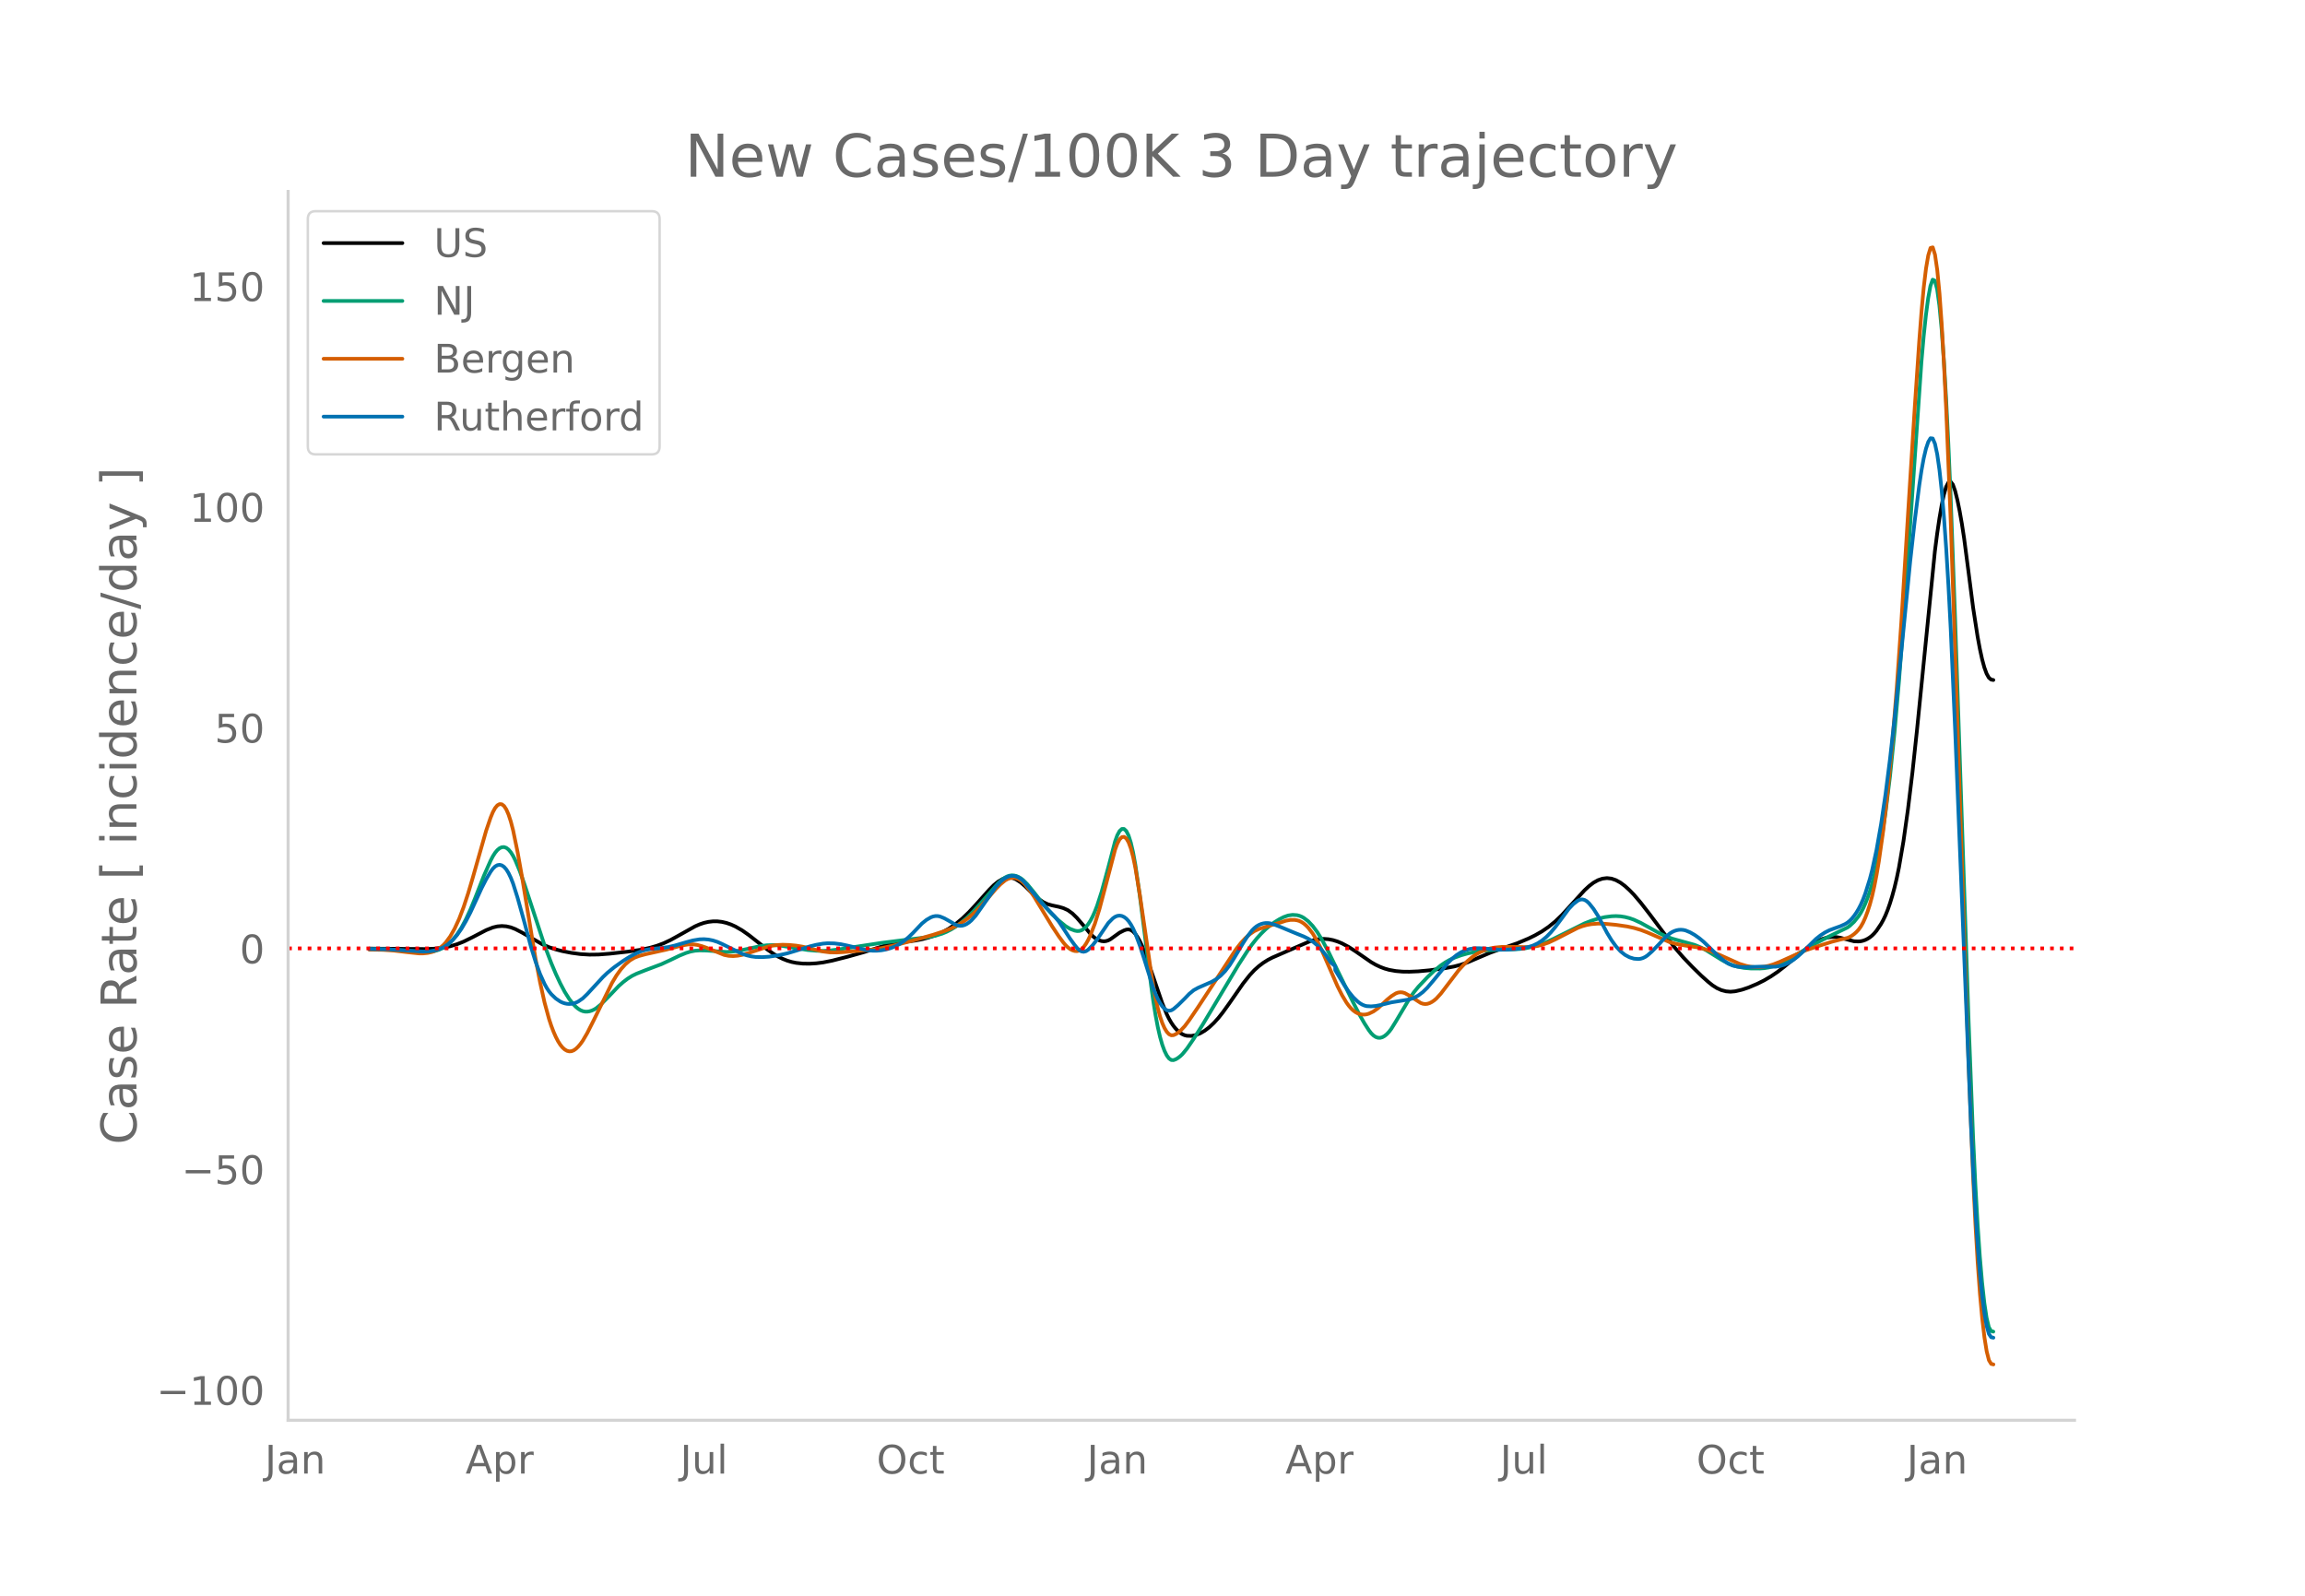 <svg height="864" viewBox="0 0 936 648" width="1248" xmlns="http://www.w3.org/2000/svg" xmlns:xlink="http://www.w3.org/1999/xlink"><defs><style>*{stroke-linecap:butt;stroke-linejoin:round}</style></defs><g id="figure_1"><path d="M0 648h936V0H0z" style="fill:#fff" id="patch_1"/><g id="axes_1"><path d="M117 576.72h725.4V77.76H117z" style="fill:none" id="patch_2"/><path clip-path="url(#p127ed551c4)" d="m149.973 385.185 12.77.105 10.032.09 3.649-.158 3.648-.415 2.737-.561 2.736-.81 2.736-1.08 3.649-1.801 5.472-2.855 2.737-1.088 1.824-.436 1.824-.154 1.824.131 1.825.419 1.824.703 2.736 1.416 8.21 4.752 2.735 1.18 2.737.9 2.736.705 3.649.709 3.648.49 3.648.22 3.649-.045 4.56-.343 7.297-.81 5.473-.807 3.648-.787 2.737-.792 2.736-1.02 2.736-1.277 3.649-2.015 6.384-3.58 1.825-.806 1.824-.617 1.824-.413 1.824-.206 1.825.005 1.824.217 1.824.424 1.824.627 1.824.828 2.737 1.575 2.736 1.92 3.649 2.864 3.648 2.848 2.736 1.917 1.824 1.087 1.825.905 1.824.725 1.824.55 1.824.373 2.737.299 2.736.041 2.736-.163 2.737-.348 3.648-.719 6.385-1.618 6.385-1.79 10.033-3.14 2.736-.537 3.649-.506 4.56-.575 2.736-.52 2.737-.713 2.736-.924 2.736-1.174 2.737-1.489 2.736-1.864 2.736-2.251 2.737-2.632 2.736-2.945 5.473-6.114 1.824-1.845 1.824-1.484 1.824-1.062.912-.347.913-.197.912-.042.912.113.912.267.912.418 1.824 1.185 1.824 1.575 3.649 3.612 1.824 1.541 1.824 1.247 1.825.868 1.824.497 2.736.58 1.824.528 1.825.829 1.824 1.31 1.824 1.79 2.736 3.174 2.737 3.295.912.915.912.756.912.597.912.438.912.276.912.099.912-.096.912-.292.913-.489 3.648-2.63 1.824-.924.912-.318.912-.097.913.24.912.598.912.959.912 1.31.912 1.627.912 1.905 1.824 4.624 6.385 18.677 1.824 4.45.912 1.85.913 1.596.912 1.346.912 1.127.912.94.912.758.912.576.912.395.912.22 1.824.054 1.825-.351 1.824-.737 1.824-1.073 1.824-1.397 1.825-1.716 1.824-2.012 1.824-2.299 2.736-3.808 5.473-7.88 2.736-3.45 1.825-1.958 1.824-1.639 1.824-1.371 1.824-1.154 1.824-.944 5.473-2.393 10.033-4.34 1.824-.5 1.825-.294 1.824-.084 1.824.135 1.824.356 1.825.563 1.824.755 2.736 1.456 2.736 1.75 6.385 4.421 1.824 1.05 1.825.871 1.824.693 1.824.525 2.736.488 2.737.237 2.736.033 3.648-.157 4.561-.424 6.385-.86 3.648-.694 2.737-.723 2.736-.966 4.56-1.95 4.56-1.931 3.65-1.325 7.296-2.51 4.56-1.917 2.737-1.338 2.736-1.553 2.737-1.867 2.736-2.222 2.736-2.635 3.649-3.998 5.473-5.996 1.824-1.687 1.824-1.396 1.824-1.016 1.824-.631 1.825-.223 1.824.208 1.824.63 1.824 1.003 1.824 1.364 1.825 1.655 1.824 1.88 2.736 3.211 3.649 4.698 10.033 13.383 3.648 4.204 3.649 3.817 3.648 3.573 2.736 2.452 1.825 1.464 1.824 1.158 1.824.813 1.824.472 1.825.15 1.824-.162 2.736-.624 2.736-.91 3.649-1.547 2.736-1.37 2.737-1.606 2.736-1.858 2.736-2.133 10.033-8.207 1.825-1.21 1.824-1.019 1.824-.81 1.824-.535 1.824-.244 1.825.04 1.824.303 5.473 1.421 1.824.07.912-.09.912-.206.912-.327.912-.449.912-.574.912-.727.913-.902.912-1.083 1.824-2.711.912-1.642.912-1.913.912-2.256.912-2.616.912-2.975.912-3.355.913-3.834.912-4.413 1.824-10.626 1.824-12.955 1.824-15.01 1.825-16.997 7.296-72.86.913-7.082.912-6.19.912-5.299.912-4.358.912-3.18.912-1.761.912-.296.912 1.171.912 2.575.913 3.675.912 4.467.912 5.199.912 5.93 1.824 13.944 1.824 14.165 1.825 11.792.912 4.944.912 4.203.912 3.361.912 2.5.912 1.64.912.776.912.174h0" style="fill:none;stroke:#000;stroke-linecap:round;stroke-width:1.5" id="line2d_1"/><path clip-path="url(#p127ed551c4)" d="m149.973 385.385 7.297.117 5.472.356 9.121.735 2.737-.106 1.824-.281 1.824-.541 1.824-.84 1.825-1.277 1.824-1.753 1.824-2.247 1.824-2.827 1.824-3.424 1.825-3.953 1.824-4.415 3.648-9.284 2.737-6.177.912-1.752.912-1.433.912-1.094.912-.754.912-.41.912-.052.912.324.912.703.913 1.081.912 1.46.912 1.823 1.824 4.399 1.824 5.13 8.21 24.983 2.736 7.207 1.824 4.323 1.824 3.908 1.824 3.461 1.824 2.893 1.825 2.295.912.92.912.752.912.57.912.383.912.197.912.016.912-.143.912-.28.913-.412.912-.545 1.824-1.478 2.736-2.745 4.56-4.776 1.825-1.614 1.824-1.396 1.824-1.146 1.825-.89 3.648-1.432 6.385-2.405 3.648-1.682 3.649-1.764 2.736-1.12 1.824-.568 1.824-.344 1.825-.133 2.736.05 8.209.592 2.736-.182 2.737-.415 3.648-.784 4.56-.987 2.737-.353 2.736-.075 2.737.206 4.56.742 6.385 1.03 3.648.33 2.737.054 2.736-.15 3.648-.472 17.33-2.636 10.946-1.38 8.209-.981 2.736-.546 2.736-.843 1.825-.756 1.824-.935 1.824-1.117 1.824-1.305 2.737-2.311 2.736-2.708 2.736-3.054 7.297-8.373 1.824-1.593.912-.63.913-.467.912-.295.912-.125.912.046.912.215.912.378.912.531.912.684 1.825 1.815 2.736 3.34 4.56 5.85 2.737 2.965 2.736 2.573 2.736 2.24 1.825 1.091 1.824.693.912.182.912-.007.912-.27.912-.547.912-.824.912-1.105.913-1.404.912-1.72.912-2.037.912-2.358 1.824-5.654 2.736-10 2.737-10.48.912-2.513.912-1.676.912-.839.912-.002.912.854.912 1.806.913 2.855.912 3.923.912 4.99 1.824 12.63 2.736 21.518 1.825 14.797.912 6.507.912 5.677.912 4.846.912 4.016.912 3.204.912 2.482.912 1.85.912 1.237.913.623.912.047.912-.341.912-.543.912-.708.912-.871 1.824-2.225 2.737-3.985 3.648-5.76 5.473-9.13 9.12-15.244 3.65-5.64 1.823-2.577 1.825-2.298 1.824-2.023 1.824-1.785 1.824-1.553 1.825-1.33 1.824-1.132 1.824-.938 1.824-.648 1.824-.263 1.825.128.912.23.912.363.912.498 1.824 1.4 1.824 1.93 1.825 2.446 1.824 2.956 2.736 5.09 3.649 7.484 6.384 13.063 2.737 5.272 1.824 3.187 1.824 2.835.912 1.18.912.906.912.614.913.323.912.032.912-.255.912-.515.912-.75.912-.978.912-1.21 1.824-2.95 5.473-9.19 1.824-2.646 1.824-2.224 3.649-3.853 2.736-2.618 2.737-2.215 1.824-1.238 1.824-1.038 1.824-.836 2.737-.991 2.736-.773 3.648-.736 3.649-.451 3.648-.207 10.033-.386 2.737-.355 2.736-.56 2.736-.822 2.737-1.058 2.736-1.264 12.77-6.354 2.736-1.062 2.736-.853 2.736-.624 2.737-.357 1.824-.073 1.824.102 1.824.285 1.825.464 1.824.637 2.736 1.262 3.649 2.018 3.648 2.03 2.736 1.328 2.737 1.037 3.648 1.016 5.473 1.522 2.736 1.131 1.824.956 2.737 1.72 3.648 2.266 2.736 1.473 1.825.738 1.824.54 2.736.527 2.737.223 3.648.022 1.824-.134 1.824-.297 1.825-.463 1.824-.639 1.824-.826 3.648-2.04 10.034-5.848 5.472-2.839 7.297-3.541.912-.642 1.825-1.694 1.824-2.255.912-1.421.912-1.71.912-2.013.912-2.314.912-2.634.912-3.04.913-3.537.912-4.048 1.824-9.634 1.824-11.848 1.824-14.722 1.824-17.767 1.825-20.916 1.824-24.17L780.24 147l.912-10.392.912-8.628.912-6.864.912-4.99.912-2.563.912.415.913 3.502.912 6.59.912 9.678.912 12.734.912 15.628.912 18.36.912 21.059 1.824 49.978 5.473 163.136 1.824 47.165.912 19.16.913 16.13.912 13.17.912 10.545.912 8.254.912 6.031.912 3.808.912 1.585.912.237h0" style="fill:none;stroke:#009e73;stroke-linecap:round;stroke-width:1.5" id="line2d_2"/><path clip-path="url(#p127ed551c4)" d="m149.973 385.615 5.472.084 4.56.313 5.474.65 4.56.484h1.824l1.825-.184 1.824-.408 1.824-.79 1.824-1.22.912-.808.912-.98 1.825-2.493 1.824-3.207 1.824-3.973 1.824-4.79 1.825-5.562 1.824-6.141 5.472-19.253 1.825-5.348.912-2.212.912-1.667.912-1.088.912-.51.912.082.912.72.912 1.41.912 2.11.913 2.81.912 3.51 1.824 8.837 1.824 10.226 5.473 33.123 1.824 9.502 1.824 8.244 1.824 6.69.913 2.765.912 2.408.912 2.082.912 1.762.912 1.442.912 1.124.912.818.912.523.912.23.913-.064.912-.357.912-.64.912-.883.912-1.083.912-1.273 1.824-3.109 2.737-5.424 7.296-14.908 1.825-3.053 1.824-2.545 1.824-2.034 1.824-1.55 1.825-1.093 1.824-.696 2.736-.744 8.21-1.815 6.384-1.7 2.736-.461 1.824-.03 1.825.25 1.824.473 1.824.638 7.297 2.958 1.824.363 1.824.095 1.825-.157 1.824-.34 2.736-.8 8.21-2.707 2.735-.457 2.737-.147 2.736.093 2.736.258 2.737.453 4.56 1.112 3.649.827 2.736.347 2.736.05 2.737-.154 6.384-.546 5.473-.483 3.648-.584 5.473-1.191 6.385-1.636 9.121-2.593 4.56-1.48 2.737-1.1 2.736-1.356 2.737-1.727 1.824-1.371 1.824-1.581 2.736-2.761 3.649-4.137 2.736-3.187 1.824-1.841 1.824-1.51.913-.527.912-.352.912-.175.912.001.912.178.912.358.912.542.912.728.912.912 1.825 2.304 1.824 2.672 2.736 4.498 4.56 7.503 2.737 4.129 1.824 2.46.912 1.067.913.88.912.681.912.482.912.282.912.07.912-.207.912-.549.912-.904.912-1.258.912-1.608.913-1.925 1.824-4.703 1.824-5.825 2.736-10.31 3.649-13.922.912-2.478.912-1.693.912-.91.912-.127.912.671.912 1.536.913 2.47.912 3.414.912 4.36 1.824 11.05 2.736 18.697 1.825 12.76.912 5.59.912 4.86.912 4.129.912 3.399.912 2.686.912 2.054.912 1.505.912.973.913.44.912-.06.912-.403.912-.585.912-.736 1.824-1.924 1.824-2.444 3.649-5.375 15.506-23.65 1.824-2.311 1.824-1.977 1.824-1.63 1.825-1.232 1.824-.83 3.648-1.147 5.473-1.614 1.824-.606 1.824-.331 1.824.013.913.143.912.27.912.434.912.603.912.773.912.942 1.824 2.384 1.825 3.046 1.824 3.697 3.648 8.339 2.737 6.267 1.824 3.605 1.824 3.046.912 1.257.912 1.064.912.873.912.68.913.494.912.322.912.171.912.024.912-.125.912-.269 1.824-.888 1.825-1.292 1.824-1.675 1.824-1.744 1.824-1.496 1.824-1.145.912-.32.913-.121.912.076.912.275 1.824 1.02 4.56 2.957.913.331.912.125.912-.083.912-.285.912-.464.912-.62.912-.77 1.825-1.994 7.296-9.58 1.825-1.997 1.824-1.768 1.824-1.52 1.824-1.247 1.825-.985 1.824-.755 1.824-.534 1.824-.331 2.736-.257 3.649-.026 6.385.102 2.736-.17 1.824-.293 1.824-.446 2.737-.957 2.736-1.289 9.121-4.675 1.824-.673 1.825-.501 1.824-.331 2.736-.223 2.736.08 4.561.432 4.56.663 2.737.597 2.736.803 2.737 1.042 9.12 3.96 2.737.723 3.648.64 4.56.675 2.737.63 2.737.906 3.648 1.52 8.209 3.683 2.736.826 1.825.36 1.824.177 1.824-.016 1.824-.2 1.824-.374 1.825-.548 2.736-1.078 10.033-4.511 4.56-1.549 6.385-2.04 3.649-.938 2.736-.626.912-.382.912-.528.913-.673.912-.82.912-.986.912-1.257.912-1.634.912-2.03.912-2.428.912-2.848.912-3.382.913-4.032.912-4.704.912-5.378 1.824-12.79 1.824-15.889 1.824-19.377 1.825-22.824 1.824-26.034 2.736-44.189 2.736-43.406 1.825-26.96.912-11.913.912-9.824.912-7.578.912-5.331.912-3 .912-.236.912 2.955.913 6.234.912 9.512.912 12.79.912 15.994.912 18.828 1.824 44.978 1.824 54.292 3.649 113.633 1.824 53.167 1.824 45.915.912 18.515.913 15.484.912 12.532.912 9.968.912 7.792.912 5.694.912 3.596.912 1.497.912.224h0" style="fill:none;stroke:#d55e00;stroke-linecap:round;stroke-width:1.5" id="line2d_3"/><path clip-path="url(#p127ed551c4)" d="m149.973 385.377 7.297.106 5.472.318 9.121.61 2.737-.136 1.824-.29 1.824-.53 1.824-.806 1.825-1.203 1.824-1.632 1.824-2.076 1.824-2.58 1.824-3.098 1.825-3.528 2.736-5.923 1.824-3.98 1.824-3.557 1.825-3.096.912-1.242.912-.892.912-.52.912-.15.912.227.912.626.912 1.05.912 1.48.913 1.907.912 2.336 1.824 5.753 2.736 9.848 2.737 10.21 1.824 5.874 1.824 5.006 1.824 4.055.912 1.642.912 1.384.913 1.137 1.824 1.753 1.824 1.239.912.431.912.307.912.183.912.06.913-.064.912-.187.912-.31.912-.437 1.824-1.255 1.824-1.755 6.385-6.915 1.824-1.745 2.737-2.232 3.648-2.602 2.736-1.718 2.737-1.43 1.824-.749 1.824-.542 1.824-.335 4.56-.464 2.737-.356 2.737-.626 4.56-1.334 2.736-.74 2.737-.45 1.824-.064 1.824.153 1.824.37 1.825.592 1.824.809 8.209 4.03 1.824.604 1.824.426 1.824.24 2.737.058 2.736-.175 3.648-.536 3.649-.805 3.648-1.089 5.473-1.732 2.736-.674 2.737-.47 1.824-.146 2.736.06 2.737.336 2.736.579 7.297 1.74 2.736.301 1.824.002 1.824-.163 1.825-.333 1.824-.511 1.824-.705 1.824-.963 1.825-1.238 1.824-1.507 1.824-1.747 3.648-3.845 1.825-1.478 1.824-1.061.912-.34.912-.177.912-.007.912.162 1.825.744 2.736 1.54 1.824 1.067.912.322.912.13.912-.062.913-.254.912-.443.912-.618.912-.777 1.824-2.025 2.736-3.886 5.473-7.85 1.824-1.98.912-.801.912-.653.913-.484.912-.312.912-.14.912.034.912.207.912.389.912.578.912.77.912.962 6.385 7.765 3.649 3.794 1.824 1.867 1.824 2.26 1.824 2.734 2.737 4.202 1.824 2.509.912 1.136.912.912.912.553.912.165.912-.223.912-.587 1.825-1.83 1.824-2.347 4.56-6.732 1.825-1.85.912-.635.912-.38.912-.115.912.15.912.413.912.685.912.99.913 1.324.912 1.668.912 2.01 1.824 4.91 1.824 5.578 3.649 11.729.912 2.35.912 2.015.912 1.682.912 1.343.912.984.912.601.912.215.913-.17.912-.53 1.824-1.557 2.736-2.697 1.824-1.897 1.825-1.5 1.824-1 5.472-2.4 1.825-1.057 1.824-1.442 1.824-1.86 1.824-2.38 1.825-2.912 3.648-6.088 1.824-2.817 1.824-2.367.913-.909.912-.721.912-.54.912-.383.912-.254.912-.131.912-.008.912.116 1.825.535 2.736 1.072 5.472 2.28 3.649 1.461 1.824.906 1.824 1.156 1.825 1.525 1.824 1.9 1.824 2.307 1.824 2.746 1.824 1.527v1.57l3.649 6.069 1.824 2.7 1.824 2.239 1.825 1.77.912.69.912.543.912.39.912.24 1.824.094 1.824-.161 1.825-.348 4.56-1.12 4.56-.742 2.737-.442 1.824-.618 1.824-.99 1.825-1.376 1.824-1.777 2.736-3.228 5.473-6.682 1.824-1.824 1.824-1.495 1.825-1.166 1.824-.835 1.824-.521 1.824-.27 1.824-.037 3.649.242 4.56.373 2.737-.006 3.648-.214 2.736-.333 2.737-.533 1.824-.568 1.824-.855 1.824-1.159 1.825-1.503 1.824-1.86 1.824-2.187 2.736-3.67 2.737-3.71 1.824-1.92 1.824-1.397.912-.407.912-.104.913.213.912.53.912.833 1.824 2.28 1.824 2.858 1.824 3.399 1.825 3.446 1.824 2.998 1.824 2.519 1.824 1.994 1.824 1.46 1.825.984 1.824.563 1.824.14.912-.118.912-.28.912-.443.913-.61 1.824-1.622 2.736-2.806 2.736-2.977 1.825-1.54.912-.564.912-.428.912-.295.912-.167.912-.041.912.085.912.212 1.825.76 1.824 1.042 1.824 1.282 1.824 1.506 2.737 2.643 2.736 2.696 2.736 2.33 1.824 1.213 1.825.79 1.824.404 1.824.194 1.824.028 5.473-.175 6.385.004 1.824-.27 1.824-.543 1.824-.832 1.825-1.135 1.824-1.435 2.736-2.542 4.56-4.496 1.825-1.443 1.824-1.189 1.824-.932 1.825-.684 2.736-.98 1.824-.83.912-.55.912-.733.912-.925.913-1.12.912-1.312.912-1.517.912-1.778.912-2.096.912-2.424 1.824-5.847.912-3.498 1.825-8.408 1.824-10.326 1.824-12.269 1.824-14.32 1.824-16.368 2.737-26.937 3.648-37.036 1.824-16.317 1.825-14.313.912-6.076.912-4.998.912-3.866.912-2.734.912-1.52.912.104.912 2.14.913 4.257.912 6.374.912 8.492.912 10.624.912 12.831.912 15.114.912 17.411 1.824 41.522 6.385 159.606.912 19.093.912 16.475.913 13.858.912 11.3.912 9.036.912 7.068.912 5.159.912 3.25.912 1.341.912.194h0" style="fill:none;stroke:#0072b2;stroke-linecap:round;stroke-width:1.5" id="line2d_4"/><path clip-path="url(#p127ed551c4)" d="M117 385.099h725.4" style="fill:none;stroke:red;stroke-dasharray:1.5,2.475;stroke-dashoffset:0;stroke-width:1.5" id="line2d_5"/><path d="M117 576.72V77.76" style="fill:none;stroke:#d3d3d3;stroke-linecap:square;stroke-linejoin:miter;stroke-width:1.25" id="patch_3"/><path d="M117 576.72h725.4" style="fill:none;stroke:#d3d3d3;stroke-linecap:square;stroke-linejoin:miter;stroke-width:1.25" id="patch_4"/><g id="matplotlib.axis_1"><g id="xtick_1"><g style="fill:#696969" transform="matrix(.16 0 0 -.16 107.54 598.378)" id="text_1"><defs><path d="M9.813 72.906h9.859V5.078q0-13.187-5-19.14-5-5.954-16.094-5.954h-3.75v8.297h3.078q6.531 0 9.219 3.672Q9.813-4.39 9.813 5.078z" id="DejaVuSans-74"/><path d="M34.281 27.484q-10.89 0-15.093-2.484-4.204-2.484-4.204-8.5 0-4.781 3.157-7.594 3.156-2.797 8.562-2.797 7.485 0 12 5.297 4.516 5.297 4.516 14.078v2zm17.922 3.72V0H43.22v8.297Q40.14 3.328 35.547.953q-4.594-2.375-11.234-2.375-8.391 0-13.36 4.719Q6 8.016 6 15.922q0 9.219 6.172 13.906 6.187 4.688 18.437 4.688h12.61v.89q0 6.203-4.078 9.594-4.078 3.39-11.453 3.39-4.688 0-9.141-1.124-4.438-1.125-8.531-3.375v8.312q4.921 1.906 9.562 2.844 4.64.953 9.031.953 11.875 0 17.735-6.156 5.86-6.14 5.86-18.64z" id="DejaVuSans-97"/><path d="M54.89 33.016V0h-8.984v32.719q0 7.765-3.031 11.61-3.031 3.858-9.078 3.858-7.281 0-11.484-4.64-4.204-4.625-4.204-12.64V0H9.08v54.688h9.03v-8.5q3.235 4.937 7.594 7.374Q30.078 56 35.797 56q9.422 0 14.25-5.828 4.844-5.828 4.844-17.156z" id="DejaVuSans-110"/></defs><use xlink:href="#DejaVuSans-74"/><use x="29.492" xlink:href="#DejaVuSans-97"/><use x="90.771" xlink:href="#DejaVuSans-110"/></g></g><g id="xtick_2"><g style="fill:#696969" transform="matrix(.16 0 0 -.16 189.035 598.378)" id="text_2"><defs><path d="M34.188 63.188 20.797 26.906h26.812zm-5.579 9.718h11.188L67.578 0h-10.25l-6.64 18.703h-32.86L11.188 0H.78z" id="DejaVuSans-65"/><path d="M18.11 8.203v-29H9.077v75.484h9.031v-8.296q2.844 4.875 7.157 7.234Q29.594 56 35.594 56q9.968 0 16.187-7.906 6.235-7.907 6.235-20.797T51.78 6.484q-6.218-7.906-16.187-7.906-6 0-10.328 2.375-4.313 2.375-7.157 7.25zm30.578 19.094q0 9.906-4.079 15.547-4.078 5.64-11.203 5.64-7.14 0-11.218-5.64-4.079-5.64-4.079-15.547 0-9.906 4.078-15.547 4.079-5.64 11.22-5.64 7.124 0 11.202 5.64t4.078 15.547z" id="DejaVuSans-112"/><path d="M41.11 46.297q-1.516.875-3.297 1.281Q36.03 48 33.89 48q-7.625 0-11.703-4.953-4.079-4.953-4.079-14.234V0H9.08v54.688h9.03v-8.5q2.844 4.984 7.375 7.39Q30.031 56 36.531 56q.922 0 2.047-.125 1.125-.11 2.484-.36z" id="DejaVuSans-114"/></defs><use xlink:href="#DejaVuSans-65"/><use x="68.408" xlink:href="#DejaVuSans-112"/><use x="131.885" xlink:href="#DejaVuSans-114"/></g></g><g id="xtick_3"><g style="fill:#696969" transform="matrix(.16 0 0 -.16 276.224 598.378)" id="text_3"><defs><path d="M8.5 21.578v33.11h8.984V21.922q0-7.766 3.016-11.656 3.031-3.875 9.094-3.875 7.265 0 11.484 4.64 4.234 4.64 4.234 12.656v31h8.985V0h-8.984v8.406Q42.047 3.422 37.718 1q-4.313-2.422-10.032-2.422-9.421 0-14.312 5.86Q8.5 10.296 8.5 21.578zM31.11 56z" id="DejaVuSans-117"/><path d="M9.422 75.984h8.984V0H9.422z" id="DejaVuSans-108"/></defs><use xlink:href="#DejaVuSans-74"/><use x="29.492" xlink:href="#DejaVuSans-117"/><use x="92.871" xlink:href="#DejaVuSans-108"/></g></g><g id="xtick_4"><g style="fill:#696969" transform="matrix(.16 0 0 -.16 355.958 598.378)" id="text_4"><defs><path d="M39.406 66.219q-10.75 0-17.078-8.016-6.312-8-6.312-21.828 0-13.766 6.312-21.781 6.328-8 17.078-8 10.735 0 17.016 8 6.281 8.015 6.281 21.781 0 13.828-6.281 21.828-6.281 8.016-17.016 8.016zm0 8q15.328 0 24.5-10.281 9.188-10.282 9.188-27.563 0-17.234-9.188-27.516-9.172-10.28-24.5-10.28-15.375 0-24.593 10.25-9.204 10.265-9.204 27.546t9.204 27.563q9.218 10.28 24.593 10.28z" id="DejaVuSans-79"/><path d="M48.781 52.594v-8.407q-3.812 2.11-7.64 3.157-3.828 1.047-7.735 1.047-8.75 0-13.593-5.547-4.829-5.532-4.829-15.547 0-10.016 4.829-15.563 4.843-5.53 13.593-5.53 3.907 0 7.735 1.046 3.828 1.047 7.64 3.156V2.094Q45.016.344 40.984-.531q-4.015-.89-8.562-.89-12.36 0-19.64 7.765-7.266 7.765-7.266 20.953 0 13.375 7.343 21.031Q20.22 56 33.016 56q4.14 0 8.093-.86 3.953-.843 7.672-2.546z" id="DejaVuSans-99"/><path d="M18.313 70.219V54.688h18.5v-6.985h-18.5V18.016q0-6.688 1.828-8.594 1.828-1.906 7.453-1.906h9.218V0h-9.218q-10.407 0-14.36 3.875-3.953 3.89-3.953 14.14v29.688H2.687v6.984h6.594V70.22z" id="DejaVuSans-116"/></defs><use xlink:href="#DejaVuSans-79"/><use x="78.711" xlink:href="#DejaVuSans-99"/><use x="133.691" xlink:href="#DejaVuSans-116"/></g></g><g id="xtick_5"><g style="fill:#696969" transform="matrix(.16 0 0 -.16 441.372 598.378)" id="text_5"><use xlink:href="#DejaVuSans-74"/><use x="29.492" xlink:href="#DejaVuSans-97"/><use x="90.771" xlink:href="#DejaVuSans-110"/></g></g><g id="xtick_6"><g style="fill:#696969" transform="matrix(.16 0 0 -.16 521.955 598.378)" id="text_6"><use xlink:href="#DejaVuSans-65"/><use x="68.408" xlink:href="#DejaVuSans-112"/><use x="131.885" xlink:href="#DejaVuSans-114"/></g></g><g id="xtick_7"><g style="fill:#696969" transform="matrix(.16 0 0 -.16 609.144 598.378)" id="text_7"><use xlink:href="#DejaVuSans-74"/><use x="29.492" xlink:href="#DejaVuSans-117"/><use x="92.871" xlink:href="#DejaVuSans-108"/></g></g><g id="xtick_8"><g style="fill:#696969" transform="matrix(.16 0 0 -.16 688.878 598.378)" id="text_8"><use xlink:href="#DejaVuSans-79"/><use x="78.711" xlink:href="#DejaVuSans-99"/><use x="133.691" xlink:href="#DejaVuSans-116"/></g></g><g id="xtick_9"><g style="fill:#696969" transform="matrix(.16 0 0 -.16 774.292 598.378)" id="text_9"><use xlink:href="#DejaVuSans-74"/><use x="29.492" xlink:href="#DejaVuSans-97"/><use x="90.771" xlink:href="#DejaVuSans-110"/></g></g></g><g id="matplotlib.axis_2"><g id="ytick_1"><g style="fill:#696969" transform="matrix(.16 0 0 -.16 63.553 570.458)" id="text_10"><defs><path d="M10.594 35.5h62.593v-8.297H10.594z" id="DejaVuSans-8722"/><path d="M12.406 8.297h16.11v55.625l-17.532-3.516v8.985l17.438 3.515h9.86V8.296H54.39V0H12.406z" id="DejaVuSans-49"/><path d="M31.781 66.406q-7.61 0-11.453-7.5Q16.5 51.422 16.5 36.375q0-14.984 3.828-22.484 3.844-7.5 11.453-7.5 7.672 0 11.5 7.5 3.844 7.5 3.844 22.484 0 15.047-3.844 22.531-3.828 7.5-11.5 7.5zm0 7.813q12.266 0 18.735-9.703 6.468-9.688 6.468-28.141 0-18.406-6.468-28.11-6.47-9.687-18.735-9.687-12.25 0-18.718 9.688-6.47 9.703-6.47 28.109 0 18.453 6.47 28.14Q19.53 74.22 31.78 74.22z" id="DejaVuSans-48"/></defs><use xlink:href="#DejaVuSans-8722"/><use x="83.789" xlink:href="#DejaVuSans-49"/><use x="147.412" xlink:href="#DejaVuSans-48"/><use x="211.035" xlink:href="#DejaVuSans-48"/></g></g><g id="ytick_2"><g style="fill:#696969" transform="matrix(.16 0 0 -.16 73.733 480.817)" id="text_11"><defs><path d="M10.797 72.906h38.719v-8.312H19.828v-17.86q2.14.735 4.281 1.094 2.157.36 4.313.36 12.203 0 19.328-6.688 7.14-6.688 7.14-18.11 0-11.765-7.328-18.296-7.328-6.516-20.656-6.516-4.593 0-9.36.781-4.75.782-9.827 2.344v9.922q4.39-2.39 9.078-3.563 4.687-1.171 9.906-1.171 8.453 0 13.375 4.437 4.938 4.438 4.938 12.063 0 7.609-4.938 12.047-4.922 4.453-13.375 4.453-3.953 0-7.89-.875-3.922-.875-8.016-2.735z" id="DejaVuSans-53"/></defs><use xlink:href="#DejaVuSans-8722"/><use x="83.789" xlink:href="#DejaVuSans-53"/><use x="147.412" xlink:href="#DejaVuSans-48"/></g></g><g id="ytick_3"><use xlink:href="#DejaVuSans-48" style="fill:#696969" transform="matrix(.16 0 0 -.16 97.32 391.177)" id="text_12"/></g><g id="ytick_4"><g style="fill:#696969" transform="matrix(.16 0 0 -.16 87.14 301.537)" id="text_13"><use xlink:href="#DejaVuSans-53"/><use x="63.623" xlink:href="#DejaVuSans-48"/></g></g><g id="ytick_5"><g style="fill:#696969" transform="matrix(.16 0 0 -.16 76.96 211.897)" id="text_14"><use xlink:href="#DejaVuSans-49"/><use x="63.623" xlink:href="#DejaVuSans-48"/><use x="127.246" xlink:href="#DejaVuSans-48"/></g></g><g id="ytick_6"><g style="fill:#696969" transform="matrix(.16 0 0 -.16 76.96 122.257)" id="text_15"><use xlink:href="#DejaVuSans-49"/><use x="63.623" xlink:href="#DejaVuSans-53"/><use x="127.246" xlink:href="#DejaVuSans-48"/></g></g><g style="fill:#696969" transform="matrix(0 -.2 -.2 0 55.393 464.8)" id="text_16"><defs><path d="M64.406 67.281v-10.39q-4.984 4.64-10.625 6.922-5.64 2.296-11.984 2.296-12.5 0-19.14-7.64-6.641-7.64-6.641-22.094 0-14.406 6.64-22.047 6.64-7.64 19.14-7.64 6.345 0 11.985 2.296 5.64 2.297 10.625 6.938V5.609Q59.234 2.094 53.437.33q-5.78-1.75-12.218-1.75-16.563 0-26.094 10.124-9.516 10.14-9.516 27.672 0 17.578 9.516 27.703 9.531 10.14 26.094 10.14 6.531 0 12.312-1.734 5.797-1.734 10.875-5.203z" id="DejaVuSans-67"/><path d="M44.281 53.078v-8.5q-3.797 1.953-7.906 2.922-4.094.984-8.5.984-6.688 0-10.031-2.047-3.344-2.046-3.344-6.156 0-3.125 2.39-4.906 2.391-1.781 9.626-3.39l3.078-.688q9.562-2.047 13.593-5.781 4.032-3.735 4.032-10.422 0-7.625-6.032-12.078-6.03-4.438-16.578-4.438-4.39 0-9.156.86Q10.688.296 5.422 2v9.281q4.984-2.594 9.812-3.89 4.829-1.282 9.579-1.282 6.343 0 9.75 2.172 3.421 2.172 3.421 6.125 0 3.656-2.468 5.61-2.453 1.953-10.813 3.765l-3.125.735q-8.344 1.75-12.062 5.39-3.704 3.64-3.704 9.985 0 7.718 5.47 11.906Q16.75 56 26.811 56q4.97 0 9.36-.734 4.406-.72 8.11-2.188z" id="DejaVuSans-115"/><path d="M56.203 29.594v-4.39H14.891q.593-9.282 5.593-14.142 5-4.859 13.938-4.859 5.172 0 10.031 1.266 4.86 1.265 9.656 3.812v-8.5Q49.266.734 44.187-.344 39.11-1.422 33.892-1.422q-13.094 0-20.735 7.61-7.64 7.625-7.64 20.625 0 13.421 7.25 21.296Q20.016 56 32.328 56q11.031 0 17.453-7.11 6.422-7.093 6.422-19.296zm-8.984 2.64q-.094 7.36-4.125 11.75-4.032 4.407-10.672 4.407-7.516 0-12.031-4.25-4.516-4.25-5.203-11.97z" id="DejaVuSans-101"/><path d="M44.39 34.188q3.172-1.079 6.172-4.594 3-3.516 6.032-9.672L66.609 0H56l-9.313 18.703q-3.624 7.328-7.015 9.719-3.39 2.39-9.25 2.39h-10.75V0h-9.86v72.906h22.266q12.5 0 18.656-5.234 6.157-5.219 6.157-15.766 0-6.89-3.203-11.437-3.204-4.532-9.297-6.282zM19.673 64.797V38.922h12.406q7.125 0 10.766 3.297 3.64 3.297 3.64 9.687 0 6.39-3.64 9.64-3.64 3.25-10.766 3.25z" id="DejaVuSans-82"/><path d="M8.594 75.984h20.703V69H17.578V-6.203h11.719v-6.984H8.594z" id="DejaVuSans-91"/><path d="M9.422 54.688h8.984V0H9.422zm0 21.296h8.984v-11.39H9.422z" id="DejaVuSans-105"/><path d="M45.406 46.39v29.594h8.985V0h-8.985v8.203Q42.578 3.328 38.25.953q-4.313-2.375-10.375-2.375-9.906 0-16.14 7.906-6.22 7.922-6.22 20.813 0 12.89 6.22 20.797Q17.968 56 27.874 56q6.063 0 10.375-2.375 4.328-2.36 7.156-7.234zm-30.61-19.093q0-9.906 4.079-15.547 4.078-5.64 11.203-5.64 7.125 0 11.219 5.64 4.11 5.64 4.11 15.547 0 9.906-4.11 15.547-4.094 5.64-11.219 5.64-7.125 0-11.203-5.64-4.078-5.64-4.078-15.547z" id="DejaVuSans-100"/><path d="M25.39 72.906h8.297L8.297-9.28H0z" id="DejaVuSans-47"/><path d="M32.172-5.078q-3.797-9.766-7.422-12.735-3.61-2.984-9.656-2.984H7.906v7.516h5.282q3.703 0 5.75 1.765Q21-9.766 23.483-3.219l1.61 4.094-22.11 53.813H12.5l17.094-42.766 17.093 42.766h9.516z" id="DejaVuSans-121"/><path d="M30.422 75.984v-89.171H9.719v6.984H21.39V69H9.719v6.984z" id="DejaVuSans-93"/></defs><use xlink:href="#DejaVuSans-67"/><use x="69.824" xlink:href="#DejaVuSans-97"/><use x="131.104" xlink:href="#DejaVuSans-115"/><use x="183.203" xlink:href="#DejaVuSans-101"/><use x="244.727" xlink:href="#DejaVuSans-32"/><use x="276.514" xlink:href="#DejaVuSans-82"/><use x="343.746" xlink:href="#DejaVuSans-97"/><use x="405.025" xlink:href="#DejaVuSans-116"/><use x="444.234" xlink:href="#DejaVuSans-101"/><use x="505.758" xlink:href="#DejaVuSans-32"/><use x="537.545" xlink:href="#DejaVuSans-91"/><use x="576.559" xlink:href="#DejaVuSans-32"/><use x="608.346" xlink:href="#DejaVuSans-105"/><use x="636.129" xlink:href="#DejaVuSans-110"/><use x="699.508" xlink:href="#DejaVuSans-99"/><use x="754.488" xlink:href="#DejaVuSans-105"/><use x="782.271" xlink:href="#DejaVuSans-100"/><use x="845.748" xlink:href="#DejaVuSans-101"/><use x="907.271" xlink:href="#DejaVuSans-110"/><use x="970.65" xlink:href="#DejaVuSans-99"/><use x="1025.631" xlink:href="#DejaVuSans-101"/><use x="1087.154" xlink:href="#DejaVuSans-47"/><use x="1120.846" xlink:href="#DejaVuSans-100"/><use x="1184.322" xlink:href="#DejaVuSans-97"/><use x="1245.602" xlink:href="#DejaVuSans-121"/><use x="1304.781" xlink:href="#DejaVuSans-32"/><use x="1336.568" xlink:href="#DejaVuSans-93"/></g></g><g style="fill:#696969" transform="matrix(.24 0 0 -.24 278.113 71.76)" id="text_17"><defs><path d="M9.813 72.906h13.28l32.329-60.984v60.984h9.562V0h-13.28L19.39 60.984V0H9.813z" id="DejaVuSans-78"/><path d="M4.203 54.688h8.985l11.234-42.672 11.172 42.672h10.593l11.235-42.672 11.187 42.672h8.985L63.28 0H52.688L40.922 44.828 29.109 0H18.5z" id="DejaVuSans-119"/><path d="M9.813 72.906h9.859V42.094L52.39 72.906h12.703L28.906 38.922 67.672 0H54.688L19.672 35.11V0h-9.86z" id="DejaVuSans-75"/><path d="M40.578 39.313Q47.656 37.797 51.625 33q3.984-4.781 3.984-11.813 0-10.78-7.422-16.703-7.421-5.906-21.093-5.906-4.578 0-9.438.906-4.86.907-10.031 2.72v9.515q4.094-2.39 8.969-3.61 4.89-1.218 10.218-1.218 9.266 0 14.125 3.656 4.86 3.656 4.86 10.64 0 6.454-4.516 10.079-4.515 3.64-12.562 3.64h-8.5v8.11h8.89q7.266 0 11.125 2.906 3.86 2.906 3.86 8.375 0 5.61-3.985 8.61-3.968 3.015-11.39 3.015-4.063 0-8.703-.89-4.641-.876-10.203-2.72v8.782q5.624 1.562 10.53 2.344 4.907.78 9.25.78 11.235 0 17.766-5.109 6.547-5.093 6.547-13.78 0-6.063-3.468-10.235-3.47-4.172-9.86-5.782z" id="DejaVuSans-51"/><path d="M19.672 64.797V8.109h11.922q15.093 0 22.093 6.829 7 6.843 7 21.593 0 14.64-7 21.453-7 6.813-22.093 6.813zm-9.86 8.11h20.266q21.188 0 31.094-8.813 9.922-8.813 9.922-27.563 0-18.86-9.969-27.703Q51.172 0 30.078 0H9.813z" id="DejaVuSans-68"/><path d="M9.422 54.688h8.984V-.984q0-10.438-3.984-15.125-3.969-4.688-12.813-4.688h-3.421v7.61H.594q5.125 0 6.968 2.374 1.86 2.36 1.86 9.829zm0 21.296h8.984v-11.39H9.422z" id="DejaVuSans-106"/><path d="M30.61 48.39q-7.22 0-11.422-5.64-4.204-5.64-4.204-15.453 0-9.813 4.172-15.453 4.188-5.64 11.453-5.64 7.188 0 11.375 5.655 4.203 5.672 4.203 15.438 0 9.719-4.203 15.406-4.187 5.688-11.375 5.688zm0 7.61q11.718 0 18.406-7.625 6.703-7.61 6.703-21.078 0-13.422-6.703-21.078-6.688-7.64-18.407-7.64-11.765 0-18.437 7.64-6.656 7.656-6.656 21.078 0 13.469 6.656 21.078Q18.844 56 30.609 56z" id="DejaVuSans-111"/></defs><use xlink:href="#DejaVuSans-78"/><use x="74.805" xlink:href="#DejaVuSans-101"/><use x="136.328" xlink:href="#DejaVuSans-119"/><use x="218.115" xlink:href="#DejaVuSans-32"/><use x="249.902" xlink:href="#DejaVuSans-67"/><use x="319.727" xlink:href="#DejaVuSans-97"/><use x="381.006" xlink:href="#DejaVuSans-115"/><use x="433.105" xlink:href="#DejaVuSans-101"/><use x="494.629" xlink:href="#DejaVuSans-115"/><use x="546.729" xlink:href="#DejaVuSans-47"/><use x="580.42" xlink:href="#DejaVuSans-49"/><use x="644.043" xlink:href="#DejaVuSans-48"/><use x="707.666" xlink:href="#DejaVuSans-48"/><use x="771.289" xlink:href="#DejaVuSans-75"/><use x="836.865" xlink:href="#DejaVuSans-32"/><use x="868.652" xlink:href="#DejaVuSans-51"/><use x="932.275" xlink:href="#DejaVuSans-32"/><use x="964.063" xlink:href="#DejaVuSans-68"/><use x="1041.064" xlink:href="#DejaVuSans-97"/><use x="1102.344" xlink:href="#DejaVuSans-121"/><use x="1161.523" xlink:href="#DejaVuSans-32"/><use x="1193.311" xlink:href="#DejaVuSans-116"/><use x="1232.52" xlink:href="#DejaVuSans-114"/><use x="1273.633" xlink:href="#DejaVuSans-97"/><use x="1334.912" xlink:href="#DejaVuSans-106"/><use x="1362.695" xlink:href="#DejaVuSans-101"/><use x="1424.219" xlink:href="#DejaVuSans-99"/><use x="1479.199" xlink:href="#DejaVuSans-116"/><use x="1518.408" xlink:href="#DejaVuSans-111"/><use x="1579.59" xlink:href="#DejaVuSans-114"/><use x="1620.703" xlink:href="#DejaVuSans-121"/></g><g id="legend_1"><path d="M128.2 184.5h136.45q3.2 0 3.2-3.2V88.96q0-3.2-3.2-3.2H128.2q-3.2 0-3.2 3.2v92.34q0 3.2 3.2 3.2z" style="fill:none;opacity:.8;stroke:#ccc;stroke-linejoin:miter" id="patch_5"/><path d="M131.4 98.718h32" style="fill:none;stroke:#000;stroke-linecap:round;stroke-width:1.5" id="line2d_6"/><g style="fill:#696969" transform="matrix(.16 0 0 -.16 176.2 104.317)" id="text_18"><defs><path d="M8.688 72.906h9.921V28.61q0-11.718 4.235-16.875 4.25-5.14 13.781-5.14 9.469 0 13.719 5.14 4.25 5.157 4.25 16.875v44.297H64.5V27.391q0-14.25-7.063-21.532-7.046-7.28-20.812-7.28-13.828 0-20.89 7.28-7.047 7.282-7.047 21.532z" id="DejaVuSans-85"/><path d="M53.516 70.516V60.89q-5.61 2.687-10.594 4-4.984 1.328-9.625 1.328-8.047 0-12.422-3.125t-4.375-8.89q0-4.845 2.906-7.313 2.907-2.453 11.016-3.97l5.953-1.218q11.031-2.11 16.281-7.406 5.25-5.297 5.25-14.172 0-10.61-7.11-16.078-7.093-5.469-20.812-5.469-5.172 0-11.015 1.172Q13.14.922 6.89 3.219v10.156q6-3.36 11.765-5.078 5.766-1.703 11.328-1.703 8.438 0 13.032 3.312 4.593 3.328 4.593 9.485 0 5.359-3.297 8.39-3.296 3.032-10.812 4.547L27.484 33.5q-11.03 2.188-15.968 6.875-4.922 4.688-4.922 13.047 0 9.672 6.812 15.234 6.813 5.563 18.766 5.563 5.14 0 10.453-.938 5.328-.922 10.89-2.765z" id="DejaVuSans-83"/></defs><use xlink:href="#DejaVuSans-85"/><use x="73.193" xlink:href="#DejaVuSans-83"/></g><path d="M131.4 122.203h32" style="fill:none;stroke:#009e73;stroke-linecap:round;stroke-width:1.5" id="line2d_8"/><g style="fill:#696969" transform="matrix(.16 0 0 -.16 176.2 127.802)" id="text_19"><use xlink:href="#DejaVuSans-78"/><use x="74.805" xlink:href="#DejaVuSans-74"/></g><path d="M131.4 145.688h32" style="fill:none;stroke:#d55e00;stroke-linecap:round;stroke-width:1.5" id="line2d_10"/><g style="fill:#696969" transform="matrix(.16 0 0 -.16 176.2 151.287)" id="text_20"><defs><path d="M19.672 34.813V8.108H35.5q7.953 0 11.781 3.297 3.844 3.297 3.844 10.078 0 6.844-3.844 10.078-3.828 3.25-11.781 3.25zm0 29.984V42.828h14.61q7.218 0 10.75 2.703 3.546 2.719 3.546 8.282 0 5.515-3.547 8.25-3.531 2.734-10.75 2.734zm-9.86 8.11h25.204q11.28 0 17.375-4.688Q58.5 63.53 58.5 54.89q0-6.703-3.125-10.657-3.125-3.953-9.188-4.922 7.282-1.562 11.313-6.53 4.031-4.954 4.031-12.376 0-9.765-6.64-15.093Q48.25 0 35.984 0H9.812z" id="DejaVuSans-66"/><path d="M45.406 27.984q0 9.766-4.031 15.125-4.016 5.375-11.297 5.375-7.219 0-11.25-5.375-4.031-5.359-4.031-15.125 0-9.718 4.031-15.093t11.25-5.375q7.281 0 11.297 5.375 4.031 5.375 4.031 15.093zm8.985-21.203q0-13.953-6.203-20.765Q42-20.797 29.203-20.797q-4.734 0-8.937.703-4.203.703-8.157 2.172v8.735q3.954-2.141 7.813-3.157 3.86-1.031 7.86-1.031 8.843 0 13.234 4.61 4.39 4.609 4.39 13.937v4.453q-2.781-4.844-7.125-7.234Q33.938 0 27.875 0 17.828 0 11.672 7.656q-6.156 7.672-6.156 20.328 0 12.688 6.156 20.344Q17.828 56 27.875 56q6.063 0 10.406-2.39 4.344-2.391 7.125-7.22v8.297h8.985z" id="DejaVuSans-103"/></defs><use xlink:href="#DejaVuSans-66"/><use x="68.604" xlink:href="#DejaVuSans-101"/><use x="130.127" xlink:href="#DejaVuSans-114"/><use x="169.49" xlink:href="#DejaVuSans-103"/><use x="232.967" xlink:href="#DejaVuSans-101"/><use x="294.49" xlink:href="#DejaVuSans-110"/></g><path d="M131.4 169.173h32" style="fill:none;stroke:#0072b2;stroke-linecap:round;stroke-width:1.5" id="line2d_12"/><g style="fill:#696969" transform="matrix(.16 0 0 -.16 176.2 174.773)" id="text_21"><defs><path d="M54.89 33.016V0h-8.984v32.719q0 7.765-3.031 11.61-3.031 3.858-9.078 3.858-7.281 0-11.484-4.64-4.204-4.625-4.204-12.64V0H9.08v75.984h9.03V46.188q3.235 4.937 7.594 7.374Q30.078 56 35.797 56q9.422 0 14.25-5.828 4.844-5.828 4.844-17.156z" id="DejaVuSans-104"/><path d="M37.11 75.984V68.5h-8.594q-4.828 0-6.72-1.953-1.874-1.953-1.874-7.031v-4.828h14.797v-6.985H19.922V0H10.89v47.703H2.297v6.984h8.594V58.5q0 9.125 4.25 13.297 4.25 4.187 13.468 4.187z" id="DejaVuSans-102"/></defs><use xlink:href="#DejaVuSans-82"/><use x="64.982" xlink:href="#DejaVuSans-117"/><use x="128.361" xlink:href="#DejaVuSans-116"/><use x="167.57" xlink:href="#DejaVuSans-104"/><use x="230.949" xlink:href="#DejaVuSans-101"/><use x="292.473" xlink:href="#DejaVuSans-114"/><use x="333.586" xlink:href="#DejaVuSans-102"/><use x="368.791" xlink:href="#DejaVuSans-111"/><use x="429.973" xlink:href="#DejaVuSans-114"/><use x="469.336" xlink:href="#DejaVuSans-100"/></g></g></g></g><defs><clipPath id="p127ed551c4"><path d="M117 77.76h725.4v498.96H117z"/></clipPath></defs></svg>